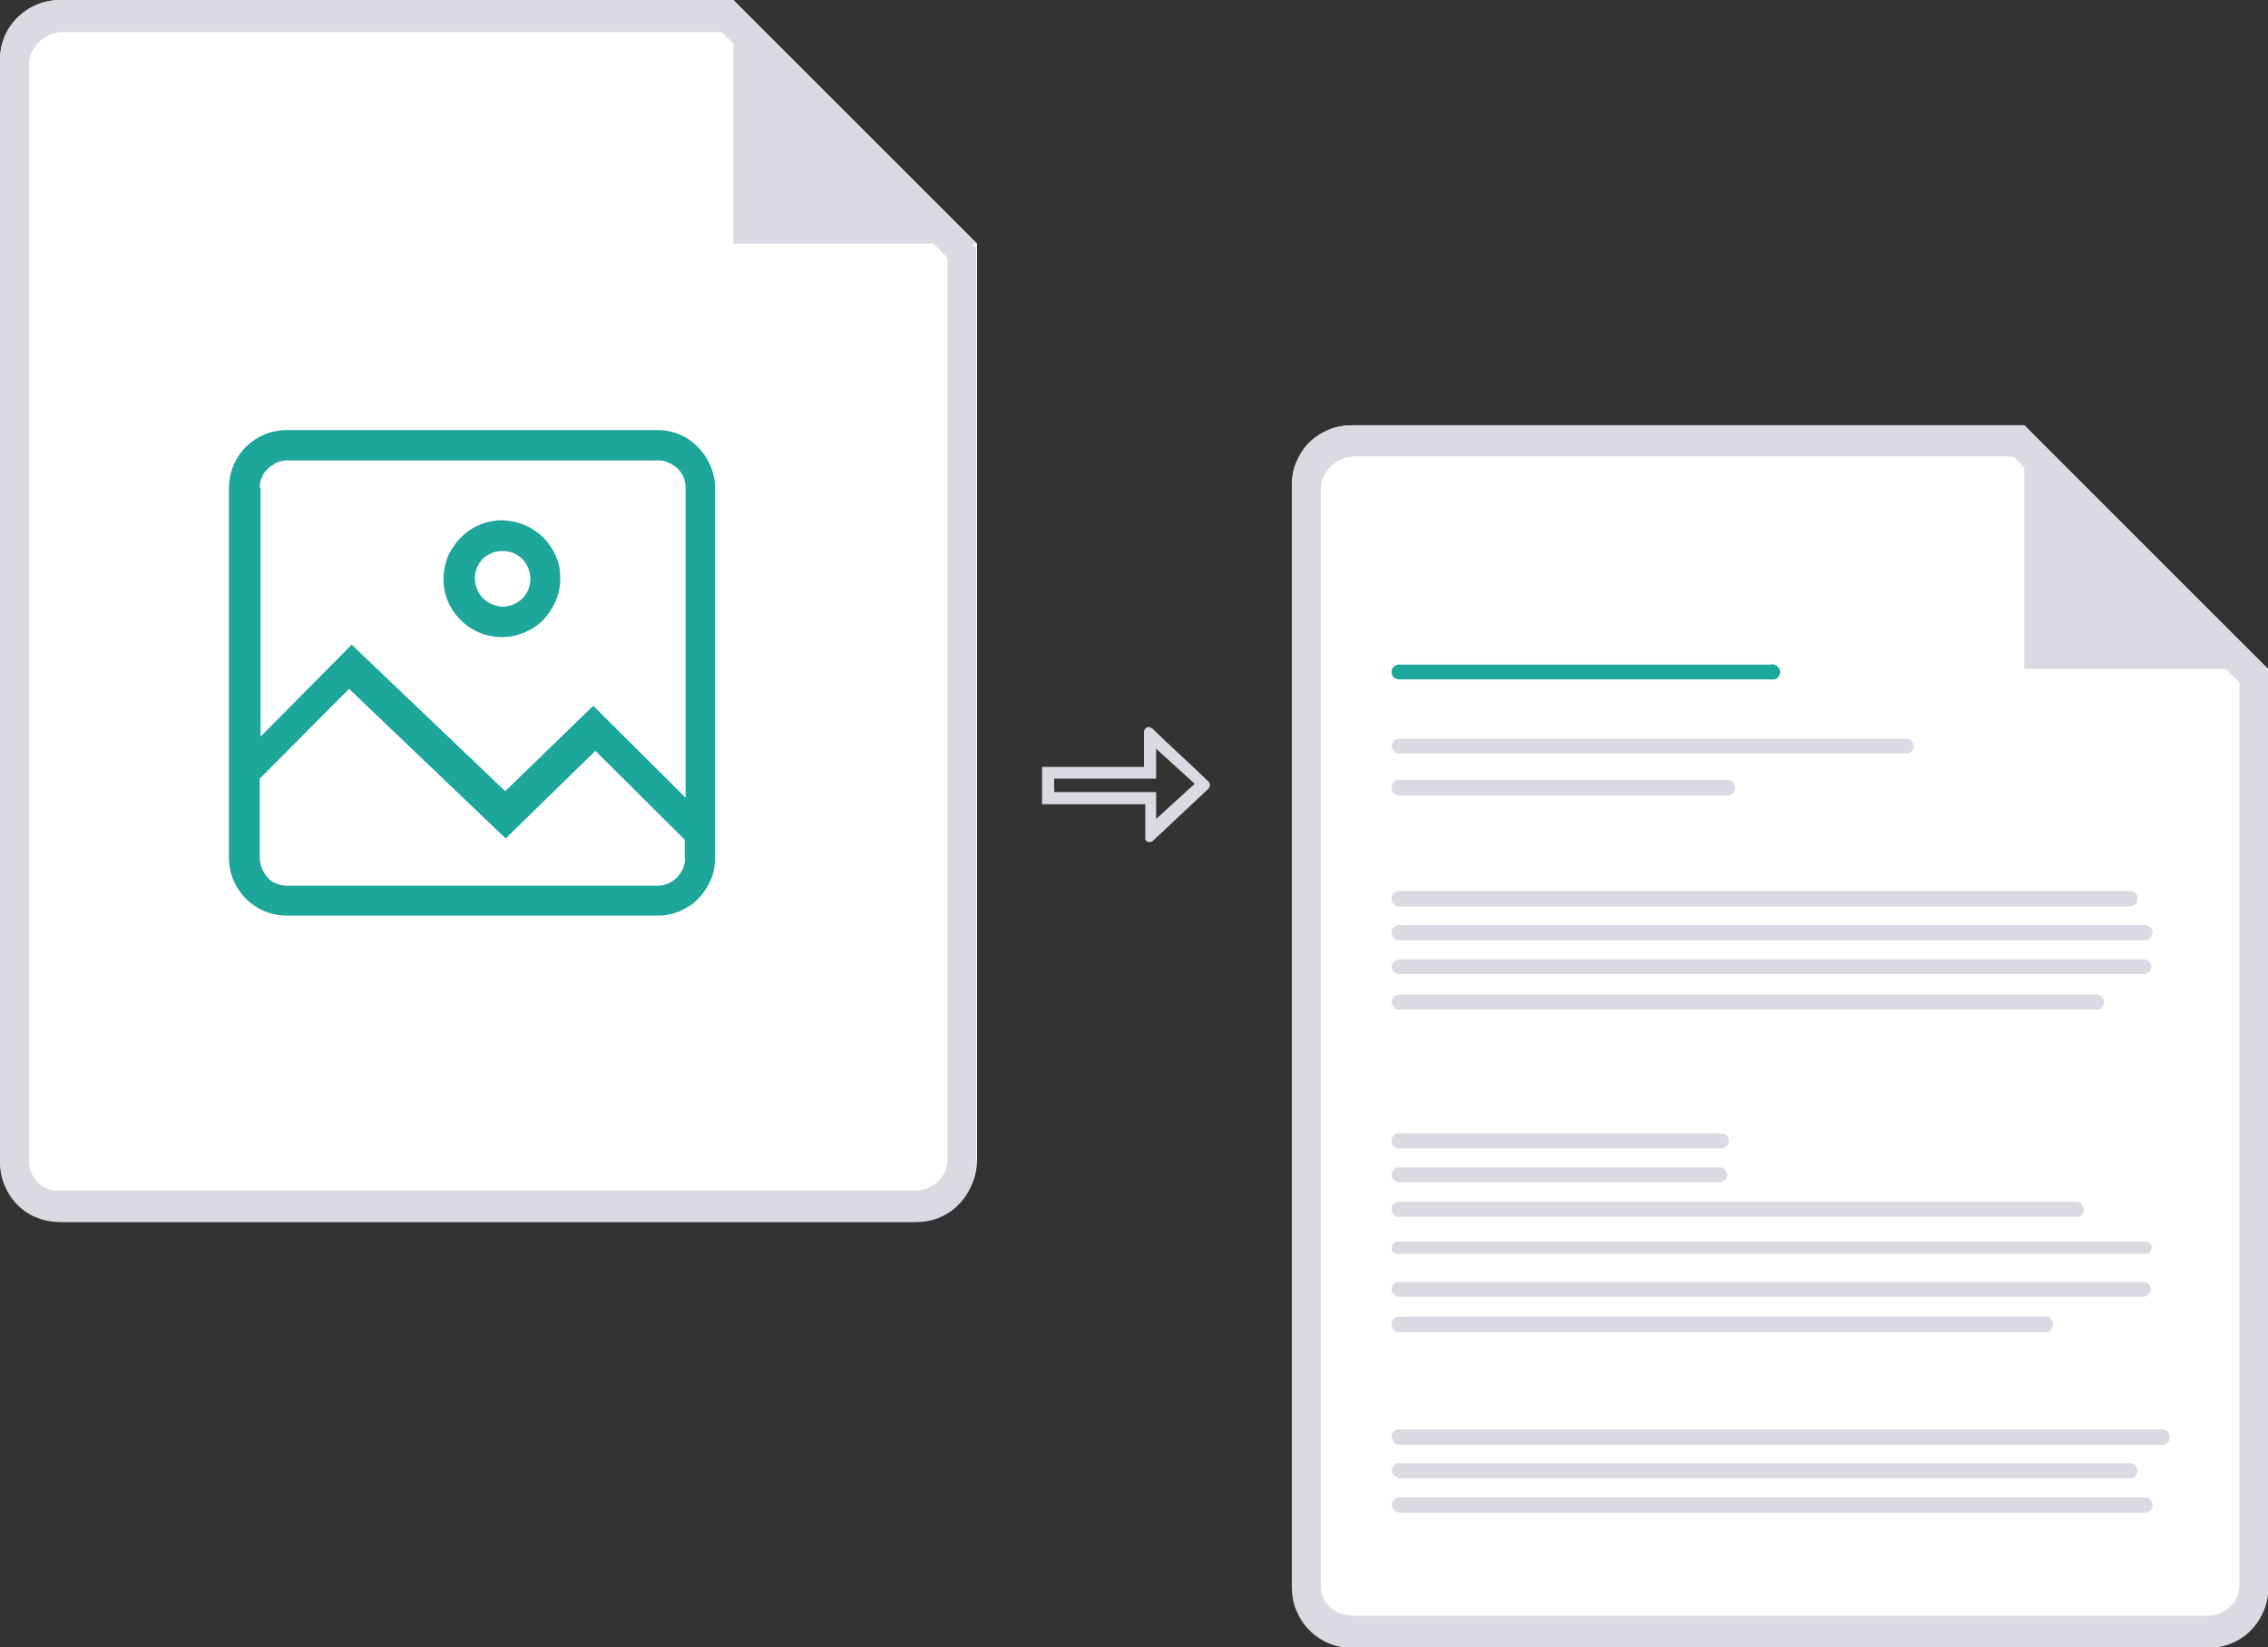 <?xml version="1.0" encoding="utf-8"?>
<!-- Generator: Adobe Illustrator 26.0.0, SVG Export Plug-In . SVG Version: 6.00 Build 0)  -->
<svg version="1.1" id="Layer_1" xmlns="http://www.w3.org/2000/svg" xmlns:xlink="http://www.w3.org/1999/xlink" x="0px" y="0px"
	 viewBox="0 0 523 380" style="enable-background:new 0 0 523 380;" xml:space="preserve">
<rect x="0" y="0" width="523" height="380" fill="#333333" stroke="none"/>
<style type="text/css">
	.st0{fill:#FFFFFF;}
	.st1{fill-rule:evenodd;clip-rule:evenodd;fill:#DADBE2;}
	.st2{fill:#DADBE2;}
	.st3{fill:#1DA69A;}
</style>
<g>
	<path class="st0" d="M297.9,112.1c0-1.9,0.3-3.7,1-5.4s1.7-3.3,3-4.6c1.3-1.3,2.9-2.3,4.6-3c1.7-0.7,3.6-1,5.4-1h154.9l56.2,56.2
		v211.1c0,1.9-0.3,3.7-1,5.4c-0.7,1.7-1.7,3.3-3,4.6c-1.3,1.3-2.9,2.3-4.6,3s-3.6,1-5.4,1h-197c-1.9,0-3.7-0.3-5.4-1
		c-1.7-0.7-3.3-1.7-4.6-3s-2.3-2.9-3-4.6c-0.7-1.7-1-3.6-1-5.4V112.1z"/>
	<path class="st1" d="M311.9,372.7h197.2c1.8,0,3.6-0.7,5-1.9c1.4-1.2,2.2-3,2.3-4.8V157.4l-52.1-52.1H311.9
		c-1.8,0.1-3.5,0.9-4.8,2.1c-1.3,1.2-2.2,2.8-2.5,4.6v253.9c0,0.9,0.2,1.8,0.6,2.7c0.4,0.8,0.9,1.6,1.6,2.2c0.7,0.6,1.5,1.1,2.4,1.4
		c0.9,0.3,1.8,0.4,2.7,0.4V372.7z M466.8,98.1H311.9c-1.9,0-3.7,0.3-5.4,1c-1.7,0.7-3.3,1.7-4.6,3c-1.3,1.3-2.3,2.9-3,4.6
		s-1,3.6-1,5.4V366c0,1.9,0.3,3.7,1,5.4c0.7,1.7,1.7,3.3,3,4.6c1.3,1.3,2.9,2.4,4.6,3.1c1.7,0.7,3.6,1,5.4,1h197.2
		c1.9,0,3.7-0.3,5.4-1c1.7-0.7,3.3-1.7,4.6-3.1c1.3-1.3,2.3-2.9,3-4.6c0.7-1.7,1-3.6,1-5.4V154.9L466.8,98.1z"/>
	<path class="st2" d="M466.8,98.1l56.2,56.2h-56.2V98.1z"/>
	<path class="st2" d="M320.9,278.9c0-0.5,0.2-0.9,0.5-1.2c0.3-0.3,0.8-0.5,1.2-0.5h156.2c0.5,0,0.9,0.2,1.2,0.5
		c0.3,0.3,0.5,0.8,0.6,1.2c0,0.2,0,0.5-0.1,0.7c-0.1,0.2-0.2,0.4-0.4,0.6c-0.2,0.2-0.4,0.3-0.6,0.4c-0.2,0.1-0.4,0.1-0.7,0.1H322.6
		c-0.4,0-0.9-0.2-1.2-0.5S320.9,279.4,320.9,278.9z M320.9,172.1c0-0.4,0.2-0.9,0.5-1.2s0.7-0.5,1.2-0.5h117c0.5,0,0.9,0.2,1.2,0.5
		s0.5,0.8,0.5,1.2c0,0.5-0.2,0.9-0.5,1.2s-0.8,0.5-1.2,0.5h-117c-0.4,0-0.8-0.2-1.1-0.5C321.1,173,321,172.6,320.9,172.1
		L320.9,172.1z M320.9,287.8c0-0.4,0.2-0.7,0.4-1c0.3-0.3,0.6-0.4,1-0.4h172.5c0.4,0,0.7,0.2,1,0.4c0.3,0.3,0.4,0.6,0.4,1
		c0,0.4-0.2,0.7-0.4,1c-0.3,0.3-0.6,0.4-1,0.4H322.3c-0.4,0-0.8-0.2-1-0.4C321,288.5,320.9,288.2,320.9,287.8z M320.9,181.7
		c0-0.2,0-0.5,0.1-0.7c0.1-0.2,0.2-0.4,0.4-0.6c0.2-0.2,0.4-0.3,0.6-0.4s0.4-0.1,0.7-0.1h75.6c0.2,0,0.4,0,0.7,0.1
		c0.2,0.1,0.4,0.2,0.6,0.4c0.2,0.2,0.3,0.3,0.4,0.6c0.1,0.2,0.1,0.4,0.1,0.7c0,0.2,0,0.4-0.1,0.7c-0.1,0.2-0.2,0.4-0.4,0.6
		c-0.2,0.2-0.3,0.3-0.6,0.4c-0.2,0.1-0.4,0.1-0.7,0.1h-75.6c-0.2,0-0.5,0-0.7-0.1c-0.2-0.1-0.4-0.2-0.6-0.4
		c-0.2-0.2-0.3-0.3-0.4-0.6S320.9,181.9,320.9,181.7z M320.9,297.4c0-0.4,0.2-0.9,0.5-1.2c0.3-0.3,0.7-0.5,1.2-0.5h171.7
		c0.5,0,0.9,0.2,1.2,0.5c0.3,0.3,0.5,0.8,0.5,1.2c0,0.5-0.2,0.9-0.5,1.2c-0.3,0.3-0.8,0.5-1.2,0.5H322.5c-0.4-0.1-0.8-0.3-1.1-0.6
		C321.1,298.3,320.9,297.9,320.9,297.4z M320.9,331.4c0-0.4,0.2-0.9,0.5-1.2c0.3-0.3,0.7-0.5,1.2-0.5h175.9c0.2,0,0.4,0,0.7,0.1
		c0.2,0.1,0.4,0.2,0.6,0.4s0.3,0.3,0.4,0.6c0.1,0.2,0.1,0.4,0.1,0.7c0,0.2,0,0.4-0.1,0.7c-0.1,0.2-0.2,0.4-0.4,0.6
		c-0.2,0.2-0.3,0.3-0.6,0.4c-0.2,0.1-0.4,0.1-0.7,0.1H322.6c-0.4,0-0.8-0.2-1.1-0.5C321.1,332.2,321,331.8,320.9,331.4L320.9,331.4z
		 M320.9,207.3c0-0.2,0-0.5,0.1-0.7c0.1-0.2,0.2-0.4,0.4-0.6c0.2-0.2,0.4-0.3,0.6-0.4c0.2-0.1,0.4-0.1,0.7-0.1h168.4
		c0.2,0,0.4,0,0.7,0.1c0.2,0.1,0.4,0.2,0.6,0.4s0.3,0.3,0.4,0.6c0.1,0.2,0.1,0.4,0.1,0.7c0,0.2,0,0.4-0.1,0.7
		c-0.1,0.2-0.2,0.4-0.4,0.6c-0.2,0.2-0.3,0.3-0.6,0.4c-0.2,0.1-0.4,0.1-0.7,0.1H322.7c-0.2,0-0.5,0-0.7-0.1
		c-0.2-0.1-0.4-0.2-0.6-0.4s-0.3-0.4-0.4-0.6C321,207.8,320.9,207.5,320.9,207.3L320.9,207.3z M320.9,339.2c0-0.4,0.2-0.9,0.5-1.2
		c0.3-0.3,0.7-0.5,1.2-0.5h168.6c0.5,0,0.9,0.2,1.2,0.5c0.3,0.3,0.5,0.8,0.5,1.2c0,0.2,0,0.5-0.1,0.7c-0.1,0.2-0.2,0.4-0.4,0.6
		c-0.2,0.2-0.3,0.3-0.6,0.4c-0.2,0.1-0.4,0.1-0.7,0.1H322.6c-0.4-0.1-0.8-0.3-1.1-0.6C321.2,340.1,321,339.7,320.9,339.2
		L320.9,339.2z M320.9,215.2c0-0.2,0-0.5,0.1-0.7c0.1-0.2,0.2-0.4,0.4-0.6c0.2-0.2,0.4-0.3,0.6-0.4c0.2-0.1,0.4-0.1,0.7-0.1h172
		c0.5,0,0.9,0.2,1.2,0.5s0.5,0.8,0.5,1.2c0,0.5-0.2,0.9-0.5,1.2c-0.3,0.3-0.8,0.5-1.2,0.6H322.7c-0.5,0-0.9-0.2-1.3-0.5
		C321.1,216.1,320.9,215.6,320.9,215.2L320.9,215.2z M320.9,347.2c0-0.4,0.2-0.9,0.5-1.2c0.3-0.3,0.7-0.5,1.2-0.6h172.1
		c0.5,0,0.9,0.2,1.2,0.6c0.3,0.3,0.5,0.8,0.5,1.2c0,0.5-0.2,0.9-0.5,1.2s-0.8,0.5-1.2,0.5H322.7c-0.4,0-0.9-0.2-1.2-0.5
		C321.2,348,321,347.6,320.9,347.2L320.9,347.2z M320.9,223.1c0-0.4,0.2-0.9,0.5-1.2c0.3-0.3,0.7-0.5,1.2-0.6h172.1
		c0.4,0.1,0.8,0.3,1,0.6c0.3,0.3,0.4,0.7,0.4,1.1c0,0.4-0.1,0.8-0.4,1.1c-0.3,0.3-0.6,0.5-1,0.6H322.7c-0.5,0-0.9-0.2-1.2-0.5
		C321.2,224,321,223.6,320.9,223.1L320.9,223.1z M320.9,231.2c0-0.5,0.2-0.9,0.5-1.3c0.3-0.3,0.8-0.5,1.3-0.5h160.7
		c0.2,0,0.5,0,0.7,0.1c0.2,0.1,0.4,0.2,0.6,0.4c0.2,0.2,0.3,0.4,0.4,0.6c0.1,0.2,0.1,0.4,0.1,0.7c0,0.5-0.2,0.9-0.5,1.2
		s-0.8,0.5-1.2,0.5H322.7c-0.5,0-0.9-0.2-1.2-0.5C321.2,232.1,321,231.7,320.9,231.2L320.9,231.2z M320.9,263.1
		c0-0.5,0.2-0.9,0.5-1.2c0.3-0.3,0.8-0.5,1.2-0.5H397c0.5,0,0.9,0.2,1.2,0.5s0.5,0.8,0.5,1.2c0,0.2,0,0.5-0.1,0.7
		c-0.1,0.2-0.2,0.4-0.4,0.6c-0.2,0.2-0.4,0.3-0.6,0.4c-0.2,0.1-0.4,0.1-0.7,0.1h-74.4c-0.5,0-0.9-0.2-1.2-0.5
		C321,264,320.9,263.6,320.9,263.1z M320.9,305.4c0-0.5,0.2-0.9,0.5-1.2c0.3-0.3,0.8-0.5,1.2-0.5h149c0.2,0,0.5,0,0.7,0.1
		c0.2,0.1,0.4,0.2,0.6,0.4c0.2,0.2,0.3,0.4,0.4,0.6c0.1,0.2,0.1,0.4,0.1,0.7c0,0.2,0,0.5-0.1,0.7c-0.1,0.2-0.2,0.4-0.4,0.6
		c-0.2,0.2-0.4,0.3-0.6,0.4c-0.2,0.1-0.4,0.1-0.7,0.1h-149c-0.4,0-0.9-0.2-1.2-0.5S320.9,305.8,320.9,305.4z M320.9,271
		c0-0.4,0.2-0.8,0.5-1.2c0.3-0.3,0.7-0.5,1.1-0.5h74.4c0.4,0.1,0.8,0.3,1,0.6c0.3,0.3,0.4,0.7,0.4,1.1c0,0.4-0.1,0.8-0.4,1.1
		c-0.3,0.3-0.6,0.5-1,0.6h-74.4c-0.4-0.1-0.8-0.3-1.1-0.6C321.1,271.9,320.9,271.4,320.9,271z"/>
	<path class="st3" d="M320.9,155c0-0.5,0.2-0.9,0.5-1.2s0.8-0.5,1.2-0.5h85.7c0.3-0.1,0.5-0.1,0.8,0c0.3,0.1,0.5,0.2,0.7,0.3
		c0.2,0.2,0.4,0.4,0.5,0.6c0.1,0.2,0.2,0.5,0.2,0.8c0,0.3-0.1,0.5-0.2,0.8c-0.1,0.2-0.3,0.5-0.5,0.6c-0.2,0.2-0.4,0.3-0.7,0.3
		c-0.3,0.1-0.5,0.1-0.8,0h-85.7c-0.5,0-0.9-0.2-1.3-0.5C321.1,156,320.9,155.5,320.9,155L320.9,155z"/>
	<path class="st0" d="M0,14c0-1.9,0.3-3.7,1-5.4C1.7,6.9,2.7,5.3,4.1,4c1.3-1.3,2.9-2.3,4.6-3c1.7-0.7,3.6-1,5.4-1h155l56.2,56.2
		v211.1c0,1.9-0.3,3.7-1,5.4c-0.7,1.7-1.7,3.3-3,4.6s-2.9,2.3-4.6,3c-1.7,0.7-3.6,1-5.4,1H14.1c-1.9,0-3.7-0.3-5.4-1
		c-1.7-0.7-3.3-1.7-4.6-3c-1.3-1.3-2.4-2.9-3.1-4.6c-0.7-1.7-1-3.6-1-5.4V14z"/>
	<path class="st1" d="M14.1,274.6h197.1c1.8,0,3.6-0.7,4.9-1.9c1.4-1.2,2.2-2.9,2.4-4.7V59.5L166.4,7.4H14c-1.8,0.2-3.5,0.9-4.8,2.1
		C7.9,10.7,7,12.3,6.7,14v254c0,0.9,0.2,1.8,0.6,2.7c0.4,0.8,0.9,1.6,1.6,2.2c0.7,0.6,1.5,1.1,2.4,1.4
		C12.2,274.6,13.2,274.7,14.1,274.6z M169.1,0h-155c-1.9,0-3.7,0.3-5.4,1C6.9,1.7,5.4,2.7,4.1,4S1.7,6.9,1,8.6c-0.7,1.7-1,3.6-1,5.4
		v253.9c0,1.9,0.3,3.7,1,5.4c0.7,1.7,1.7,3.3,3,4.6c1.3,1.3,2.9,2.4,4.6,3c1.7,0.7,3.6,1,5.4,1h197.1c1.9,0,3.7-0.3,5.4-1
		c1.7-0.7,3.3-1.7,4.6-3.1c1.3-1.3,2.3-2.9,3-4.6c0.7-1.7,1-3.6,1-5.4V57.2L169.1,0z"/>
	<path class="st2" d="M169.1,0l56.2,56.2h-56.2V0z"/>
	<path class="st3" d="M151.6,99.2H66.1c-3.5,0-6.9,1.4-9.4,3.9c-2.5,2.5-3.9,5.9-3.9,9.4v85.4c0,3.5,1.4,6.9,3.9,9.4
		c2.5,2.5,5.9,3.9,9.4,3.9h85.5c1.8,0,3.5-0.3,5.1-1c1.6-0.7,3.1-1.6,4.3-2.9c1.2-1.2,2.2-2.7,2.9-4.3s1-3.4,1-5.1v-85.4
		c0-3.5-1.5-6.9-4-9.4C158.5,100.6,155.2,99.2,151.6,99.2z M59.9,112.5c0-0.8,0.1-1.6,0.5-2.4c0.3-0.8,0.8-1.5,1.4-2
		c0.6-0.6,1.3-1,2-1.4c0.8-0.3,1.6-0.5,2.4-0.5h85.5c0.8,0,1.6,0.1,2.4,0.5c0.8,0.3,1.5,0.8,2.1,1.3c0.6,0.6,1.1,1.3,1.4,2
		c0.3,0.8,0.5,1.6,0.5,2.4V184l-21.3-21.2l-20.3,19.7l-35.4-33.8l-21,21.2V112.5z M158,197.9c0,1.7-0.7,3.3-1.9,4.5
		c-1.2,1.2-2.8,1.9-4.5,1.9H66.1c-0.8,0-1.6-0.2-2.4-0.5c-0.8-0.3-1.5-0.8-2-1.4s-1-1.3-1.3-2.1c-0.3-0.8-0.5-1.6-0.5-2.4v-18.3
		l20.6-20.7l36.1,34.5l20.7-20.2l20.6,20.5V197.9z M115.8,127.1c1.3,0,2.5,0.3,3.6,1c1.1,0.7,1.9,1.7,2.4,2.9
		c0.5,1.2,0.6,2.5,0.4,3.7c-0.2,1.2-0.8,2.4-1.7,3.3c-0.9,0.9-2,1.5-3.3,1.8c-1.2,0.3-2.5,0.1-3.7-0.4c-1.2-0.5-2.2-1.3-2.9-2.4
		c-0.7-1.1-1.1-2.3-1.1-3.6c0-1.7,0.7-3.3,1.8-4.5C112.5,127.8,114.1,127.1,115.8,127.1z M115.8,120c-2.7,0-5.3,0.8-7.5,2.3
		c-2.2,1.5-3.9,3.6-5,6c-1,2.5-1.3,5.2-0.8,7.8c0.5,2.6,1.8,5,3.7,6.9c1.9,1.9,4.3,3.2,6.9,3.7s5.3,0.3,7.8-0.8c2.5-1,4.6-2.7,6-5
		c1.5-2.2,2.3-4.8,2.3-7.5c0-1.8-0.3-3.5-1-5.1c-0.7-1.6-1.7-3.1-2.9-4.3c-1.2-1.2-2.7-2.2-4.4-2.9
		C119.3,120.4,117.6,120.1,115.8,120L115.8,120z"/>
	<path class="st2" d="M266.6,182.7h-23.5v-3.1h23.5v-6.9l8.9,8.1l-8.9,8.1V182.7z M265.7,194.1l13-12.2c0.2-0.2,0.3-0.5,0.3-0.8
		c0-0.3-0.1-0.6-0.3-0.8c-2.1-2.1-10-9.3-13-12.3c-0.2-0.1-0.4-0.2-0.6-0.3c-0.2,0-0.4,0-0.6,0.1c-0.2,0.1-0.4,0.2-0.5,0.4
		c-0.1,0.2-0.2,0.4-0.2,0.6v8.1h-23.5v8.6h23.8v8.1c0.1,0.1,0.1,0.3,0.3,0.4c0.1,0.1,0.2,0.2,0.4,0.2c0.1,0,0.3,0.1,0.5,0
		C265.4,194.2,265.5,194.2,265.7,194.1z"/>
</g>
</svg>
